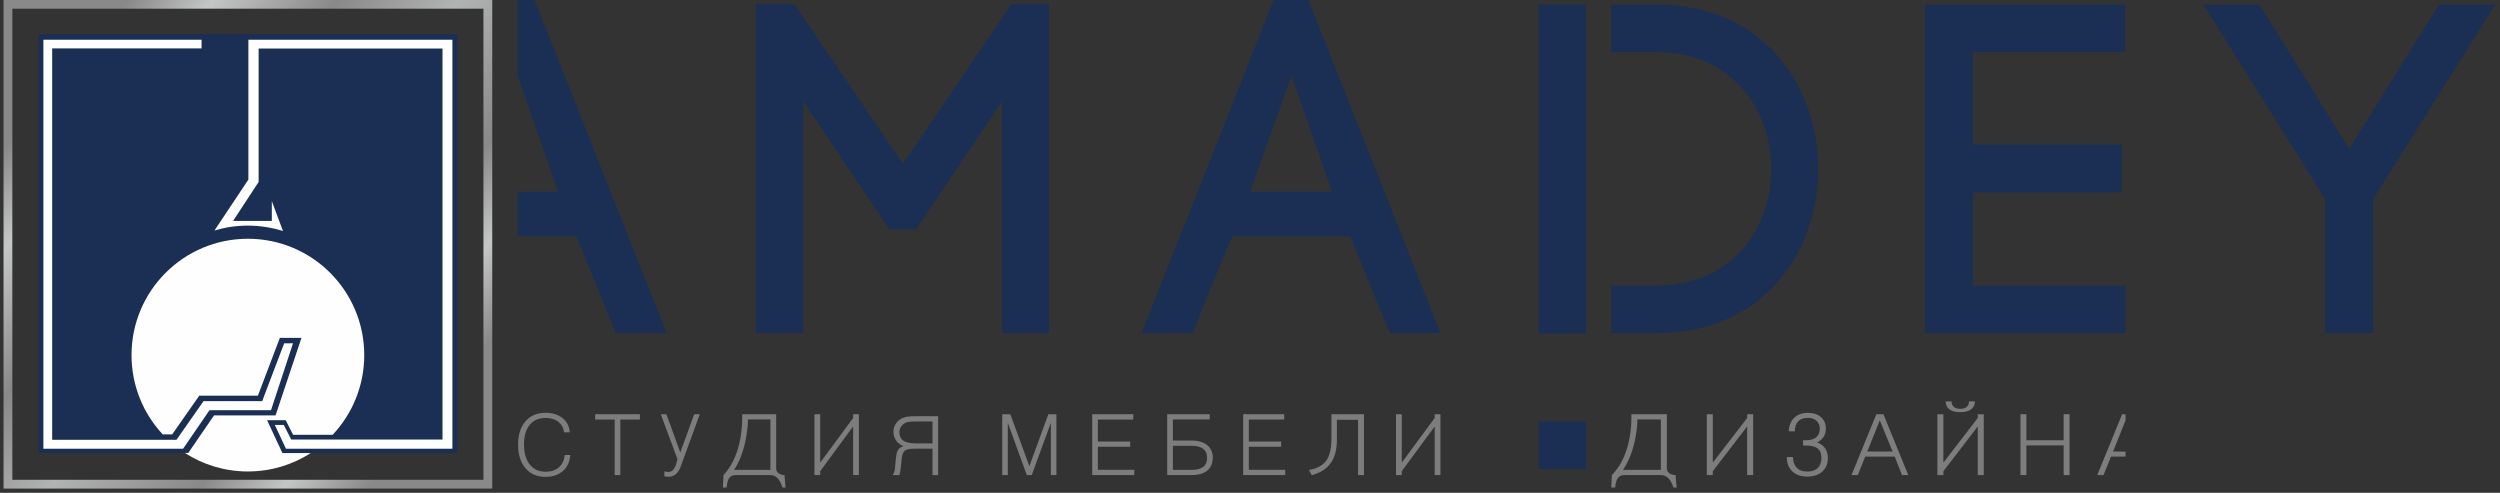 <svg width="208" height="41" viewBox="0 0 208 41" fill="none" xmlns="http://www.w3.org/2000/svg">
<rect x="0" y="0" width="208" height="41" fill="#333333" stroke="none"/>
<g clip-path="url(#clip0_2022_13290)">
<path fill-rule="evenodd" clip-rule="evenodd" d="M43.069 6.286L46.431 15.942H43.063V19.656H47.955L51.239 27.709H55.462L44.476 -0.009H43.063V6.303L43.069 6.286ZM66.837 8.436L73.991 19.07H76.219L83.374 8.436V27.709H87.283V0.343H84.156L75.125 13.635L66.094 0.343H62.888V27.709H66.837V8.436ZM107.455 6.286L110.817 15.942H104.014L107.455 6.286ZM115.625 27.709H119.848L108.862 -0.009H105.969L94.983 27.709H99.245C100.105 25.442 101.473 22.158 102.529 19.656H112.341L115.625 27.709ZM134.056 4.331H137.83C144.163 4.331 147.369 9.218 147.369 14.066C147.369 18.913 144.163 23.761 137.83 23.761H134.056V27.709H137.83C146.782 27.709 151.278 20.907 151.278 14.066C151.278 7.224 146.782 0.382 137.83 0.382H134.056V4.331ZM164.139 16.02H176.532V12.033H164.139V4.331H176.806V0.382H160.151V27.709H176.844V23.761H164.139V16.02ZM183.333 0.382L193.459 16.567V27.709H197.446V16.567L207.611 0.382H202.919L195.452 12.384L187.985 0.382H183.333Z" fill="#1A2F53"/>
<path fill-rule="evenodd" clip-rule="evenodd" d="M46.98 37.858C46.943 38.295 46.785 38.633 46.506 38.873C46.228 39.122 45.857 39.247 45.395 39.247C44.838 39.247 44.399 39.048 44.078 38.65C43.758 38.247 43.597 37.694 43.597 36.988C43.597 36.285 43.755 35.738 44.071 35.348C44.387 34.965 44.827 34.774 45.387 34.774C45.822 34.774 46.176 34.879 46.449 35.09C46.723 35.307 46.883 35.599 46.931 35.969H47.404C47.372 35.479 47.176 35.088 46.817 34.795C46.449 34.496 45.973 34.346 45.387 34.346C44.684 34.346 44.13 34.58 43.724 35.045C43.311 35.521 43.104 36.17 43.104 36.996C43.104 37.821 43.308 38.474 43.718 38.955C44.123 39.435 44.675 39.675 45.374 39.675C45.983 39.675 46.471 39.51 46.839 39.182C47.201 38.862 47.404 38.419 47.448 37.858H46.98ZM51.612 39.527V34.906H53.24V34.464H49.52V34.906H51.141V39.527H51.612ZM56.6 38.91L58.22 34.469H57.754L56.6 37.643L55.446 34.469H54.979L56.366 38.204L56.232 38.693C56.148 38.895 56.064 39.035 55.984 39.111C55.886 39.217 55.75 39.269 55.581 39.269L55.41 39.241L55.276 39.219V39.624C55.328 39.638 55.38 39.648 55.432 39.653C55.479 39.663 55.531 39.667 55.588 39.667C55.838 39.667 56.044 39.602 56.203 39.472C56.35 39.356 56.482 39.169 56.6 38.91ZM61.751 34.464V34.759C61.751 35.533 61.666 36.265 61.496 36.956C61.241 38.013 60.807 38.869 60.194 39.527L60.144 40.564H60.456C60.484 40.242 60.54 40.003 60.625 39.844C60.743 39.633 60.929 39.527 61.184 39.527H64.089C64.319 39.527 64.517 39.608 64.683 39.772C64.852 39.945 64.992 40.209 65.101 40.564H65.356L65.27 39.527C65.077 39.527 64.911 39.475 64.775 39.369C64.643 39.268 64.577 39.145 64.577 39.002V34.464H61.751ZM62.229 34.899H64.098V39.092H61.075C61.481 38.493 61.79 37.721 62.003 36.776C62.149 36.09 62.224 35.465 62.229 34.899ZM70.98 34.468V34.777L68.24 38.49V34.468H67.762V39.527H68.24V39.203L70.98 35.483V39.527H71.458V34.468H70.98ZM78.053 39.533V34.626H76.313C75.975 34.626 75.727 34.636 75.572 34.656C75.331 34.684 75.13 34.746 74.971 34.842C74.773 34.953 74.615 35.109 74.498 35.312C74.389 35.498 74.335 35.699 74.335 35.91C74.335 36.184 74.406 36.427 74.547 36.638C74.694 36.859 74.9 37.019 75.169 37.115C74.919 37.196 74.75 37.338 74.659 37.54C74.599 37.679 74.552 37.945 74.518 38.338L74.462 38.972C74.448 39.096 74.427 39.199 74.399 39.282C74.37 39.358 74.335 39.418 74.292 39.461V39.533H74.823C74.847 39.476 74.867 39.402 74.886 39.31C74.905 39.224 74.921 39.116 74.936 38.987L74.993 38.454C75.021 37.988 75.098 37.686 75.226 37.547C75.358 37.404 75.637 37.331 76.061 37.331H77.582V39.533H78.053ZM77.582 36.889H76.194C75.721 36.889 75.375 36.812 75.153 36.659C74.936 36.501 74.827 36.257 74.827 35.932C74.827 35.812 74.86 35.69 74.927 35.565C74.998 35.436 75.094 35.33 75.216 35.248C75.33 35.167 75.476 35.114 75.656 35.09C75.765 35.076 75.953 35.068 76.223 35.068H77.582V36.889ZM83.386 39.527H83.85V35.18L85.431 39.527H85.842L87.43 35.18V39.527H87.894V34.468H87.221L85.644 38.785L84.059 34.468H83.386V39.527ZM90.872 39.527H94.373V39.085H91.344V37.169H94.034V36.734H91.344V34.906H94.288V34.464H90.872V39.527ZM97.583 39.092V37.088H99.141C99.562 37.088 99.883 37.171 100.105 37.34C100.322 37.507 100.431 37.749 100.431 38.066C100.431 38.419 100.322 38.681 100.105 38.848C99.893 39.011 99.571 39.092 99.141 39.092H97.583ZM97.112 39.527H99.141C99.721 39.527 100.162 39.397 100.464 39.138C100.756 38.884 100.902 38.526 100.902 38.064C100.902 37.647 100.756 37.311 100.464 37.056C100.147 36.787 99.707 36.653 99.14 36.653H97.583V34.899H100.648V34.464H97.112V39.527ZM103.431 39.527H106.932V39.085H103.902V37.169H106.592V36.734H103.902V34.906H106.847V34.464H103.431V39.527ZM110.773 34.464V36.483C110.773 37.289 110.641 37.886 110.376 38.276C110.093 38.702 109.602 38.978 108.904 39.102L109.137 39.535C109.841 39.348 110.362 39.019 110.701 38.548C111.053 38.069 111.229 37.418 111.229 36.598V34.928H112.99V39.527H113.483V34.928V34.464H110.773ZM119.366 34.468V34.777L116.627 38.49V34.468H116.148V39.527H116.627V39.203L119.366 35.483V39.527H119.845V34.468H119.366Z" fill="#7D7D7D"/>
<path fill-rule="evenodd" clip-rule="evenodd" d="M131.965 0.382H128.017V27.743H131.965V0.382ZM131.965 35.069H128.017V39.017H131.965V35.069Z" fill="#1A2F53"/>
<path fill-rule="evenodd" clip-rule="evenodd" d="M135.732 34.464V34.759C135.732 35.533 135.644 36.265 135.466 36.956C135.201 38.013 134.748 38.869 134.108 39.527L134.056 40.564H134.381C134.41 40.242 134.47 40.003 134.558 39.844C134.681 39.633 134.875 39.527 135.141 39.527H138.173C138.414 39.527 138.62 39.608 138.793 39.772C138.969 39.945 139.116 40.209 139.229 40.564H139.495L139.406 39.527C139.204 39.527 139.031 39.475 138.889 39.369C138.751 39.268 138.682 39.145 138.682 39.002V34.464H135.732ZM136.232 34.899H138.183V39.093H135.028C135.451 38.493 135.774 37.721 135.996 36.776C136.148 36.09 136.227 35.465 136.232 34.899ZM145.363 34.468V34.777L142.505 38.491V34.468H142.006V39.527H142.505V39.203L145.363 35.483V39.527H145.862V34.468H145.363ZM148.662 38.03V38.038C148.662 38.538 148.814 38.93 149.119 39.218C149.424 39.508 149.843 39.653 150.375 39.653C150.896 39.653 151.312 39.511 151.623 39.228C151.926 38.95 152.079 38.578 152.079 38.112C152.079 37.781 152.001 37.507 151.843 37.291C151.697 37.075 151.477 36.917 151.188 36.816C151.423 36.686 151.604 36.528 151.727 36.341C151.851 36.148 151.913 35.926 151.913 35.67C151.913 35.272 151.78 34.953 151.515 34.713C151.246 34.469 150.881 34.346 150.424 34.346C149.941 34.346 149.559 34.484 149.279 34.759C148.999 35.028 148.848 35.405 148.828 35.889H149.324C149.332 35.524 149.43 35.247 149.611 35.054C149.799 34.862 150.066 34.766 150.416 34.766C150.721 34.766 150.962 34.85 151.14 35.017C151.318 35.18 151.406 35.398 151.406 35.67C151.406 35.99 151.305 36.229 151.103 36.388C150.905 36.55 150.608 36.631 150.21 36.631L150.017 36.624V37.066H150.246C150.69 37.066 151.016 37.147 151.228 37.31C151.437 37.474 151.542 37.735 151.542 38.095C151.542 38.46 151.441 38.741 151.239 38.938C151.038 39.134 150.742 39.233 150.353 39.233C149.984 39.233 149.695 39.127 149.489 38.916C149.282 38.704 149.179 38.41 149.179 38.03H148.662ZM154.044 39.527H154.568L155.188 37.987H157.64L158.246 39.527H158.77L156.702 34.468H156.111L154.044 39.527ZM155.358 37.567L156.399 34.969L157.463 37.567H155.358ZM164.549 34.468V34.777L161.691 38.491V34.468H161.191V39.527H161.691V39.203L164.549 35.483V39.527H165.048V34.468H164.549ZM162.371 33.395H161.88C161.88 33.66 161.971 33.868 162.153 34.022C162.36 34.204 162.671 34.295 163.09 34.295C163.508 34.295 163.823 34.204 164.035 34.022C164.221 33.863 164.315 33.655 164.315 33.395H163.823C163.823 33.564 163.774 33.7 163.674 33.806C163.552 33.944 163.357 34.015 163.09 34.015C162.824 34.015 162.628 33.942 162.505 33.798C162.415 33.688 162.371 33.554 162.371 33.395ZM168.103 39.527H168.595V37.058H171.696V39.527H172.187V34.464H171.696V36.631H168.595V34.464H168.103V39.527ZM174.492 39.527H175.017L175.637 37.987H176.845V37.567H175.807L176.845 34.977V34.468H176.559L174.492 39.527Z" fill="#7D7D7D"/>
<path d="M38.065 2.852H3.212V37.684H38.065V2.852Z" fill="#1A2F53"/>
<path fill-rule="evenodd" clip-rule="evenodd" d="M0.294 -0.009H40.954V40.651H0.294V-0.009ZM1.026 0.723H40.222V39.919H1.026V0.723Z" fill="url(#paint0_linear_2022_13290)"/>
<path fill-rule="evenodd" clip-rule="evenodd" d="M23.642 28.564L24.379 28.562L22.548 34.129H17.429L15.231 37.336H3.61V3.307H16.77V4.025H4.341V36.593H14.683L16.936 33.372H21.815L23.642 28.564Z" fill="#FEFEFE"/>
<path fill-rule="evenodd" clip-rule="evenodd" d="M20.624 19.864C25.971 19.864 30.305 24.198 30.305 29.545C30.305 32.112 29.305 34.445 27.675 36.177H24.387L23.77 34.96H23.023L22.221 34.961L22.571 35.709L23.497 37.694H25.854C24.346 38.663 22.55 39.226 20.624 39.226C18.692 39.226 16.892 38.66 15.381 37.684H15.666L17.808 34.56H22.926L25.082 28.111H24.021L24.021 28.109L23.285 28.111L21.458 32.919H16.579L14.326 36.141H13.538C11.928 34.412 10.943 32.094 10.943 29.545C10.943 24.198 15.277 19.864 20.624 19.864Z" fill="#FEFEFE"/>
<path fill-rule="evenodd" clip-rule="evenodd" d="M23.611 35.352L24.229 36.569H36.817V4.04H21.519V15.139L19.391 18.382H22.615V16.732L23.542 19.22C22.622 18.93 21.616 18.772 20.624 18.772C19.632 18.772 18.724 18.915 17.843 19.178L20.666 14.941V3.307H37.639V37.336H23.791L22.865 35.352H23.611Z" fill="#FEFEFE"/>
</g>
<defs>
<linearGradient id="paint0_linear_2022_13290" x1="36.421" y1="33.576" x2="4.828" y2="7.066" gradientUnits="userSpaceOnUse">
<stop stop-color="#898989"/>
<stop offset="0.129" stop-color="#C5C6C6"/>
<stop offset="0.259" stop-color="#898989"/>
<stop offset="0.49" stop-color="#B2B3B3"/>
<stop offset="0.678" stop-color="#898989"/>
<stop offset="0.871" stop-color="#C5C6C6"/>
<stop offset="1" stop-color="#898989"/>
</linearGradient>
<clipPath id="clip0_2022_13290">
<rect width="208" height="41" fill="white"/>
</clipPath>
</defs>
</svg>
